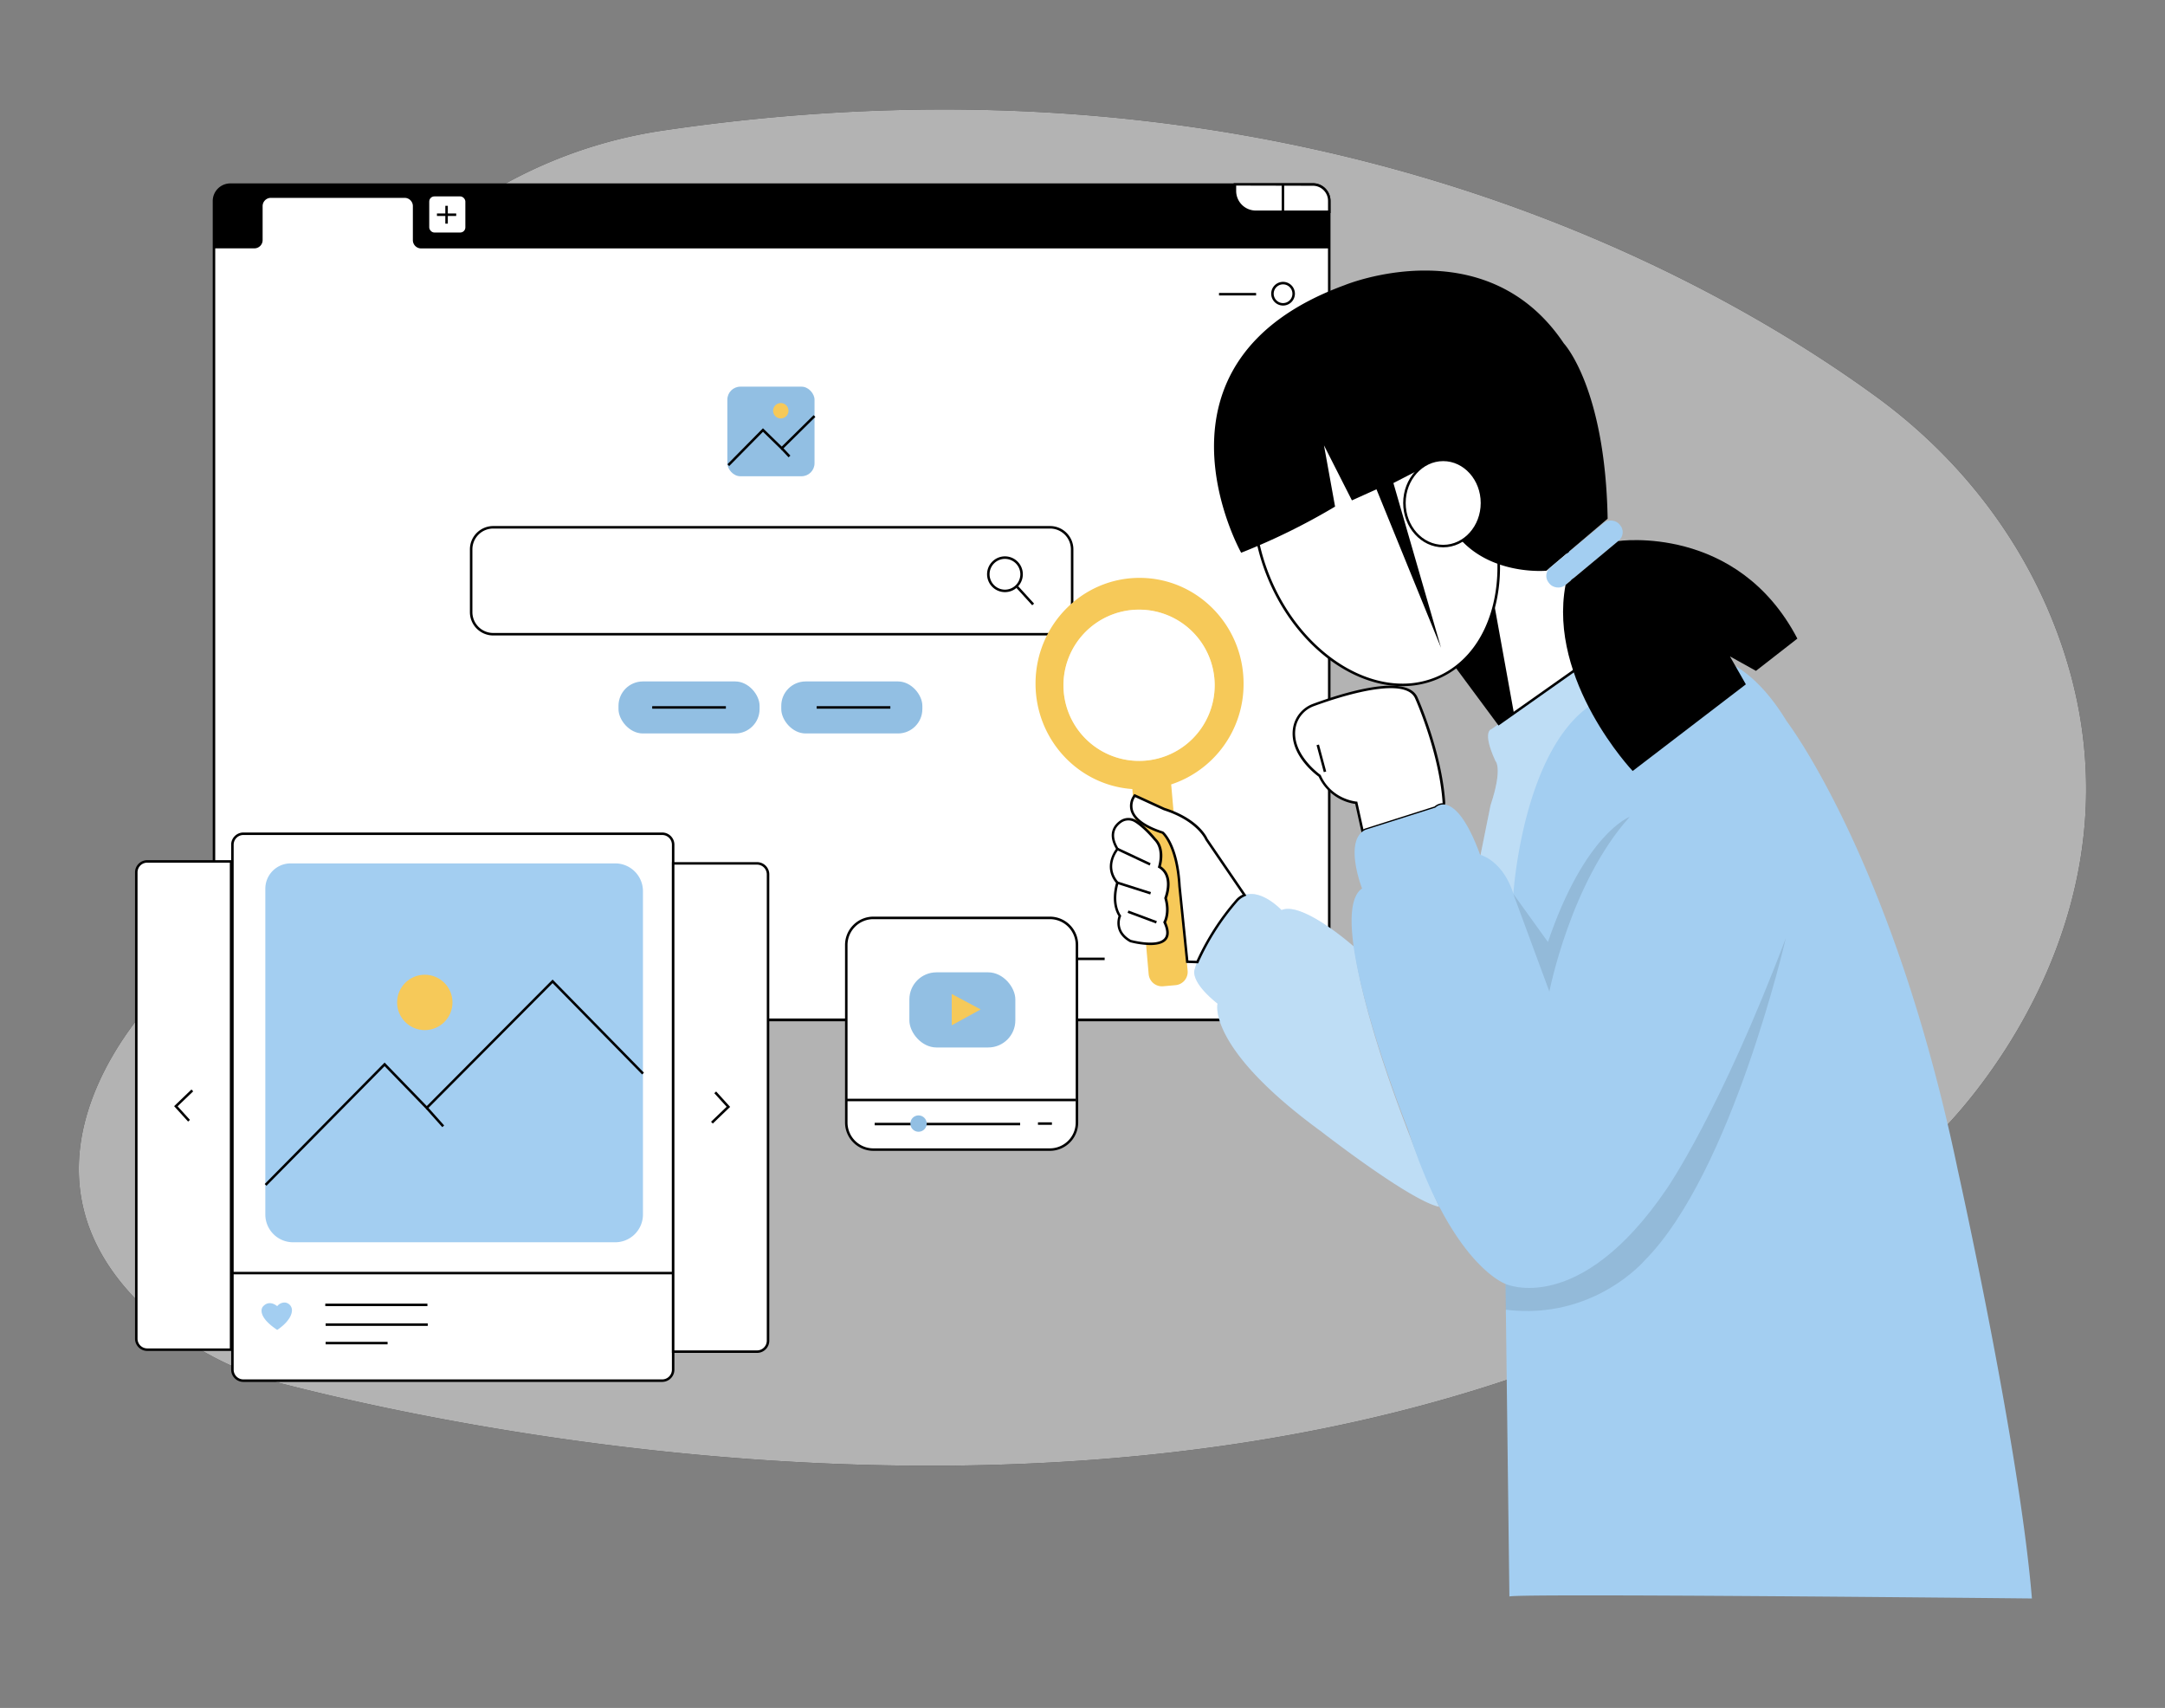 <svg xmlns="http://www.w3.org/2000/svg" width="865.76" height="682.89" viewBox="0 0 865.76 682.89">
	<rect x="0" y="0" width="865.76" height="682.89" fill="#808080" stroke="none"/>
	<path d="M775.13,453.41s96-90.62,43.27-211C803.74,209,780,180.34,750.55,158.81c-66-48.21-233.14-143.61-484.5-106.76a187.41,187.41,0,0,0-75.7,28.42c-36.9,24.2-76,68.67-59.37,144.84,5.88,26.93,4.55,55-5.14,80.81-9.6,25.56-27.79,56.88-61.65,90.74,0,0-72.16,69.7-2,130a128.13,128.13,0,0,0,51.84,26.67C201.59,576,555.49,650.36,775.13,453.41Z"
	      fill="282828" data-primary="true"></path>
	<g opacity="0.7">
		<path d="M775.13,453.41s96-90.62,43.27-211C803.74,209,780,180.34,750.55,158.81c-66-48.21-233.14-143.61-484.5-106.76a187.41,187.41,0,0,0-75.7,28.42c-36.9,24.2-76,68.67-59.37,144.84,5.88,26.93,4.55,55-5.14,80.81-9.6,25.56-27.79,56.88-61.65,90.74,0,0-72.16,69.7-2,130a128.13,128.13,0,0,0,51.84,26.67C201.59,576,555.49,650.36,775.13,453.41Z"
		      fill="#fff"></path>
	</g>
	<rect x="85.57" y="73.72" width="446" height="334.12" rx="6.55" fill="#fff"></rect>
	<path d="M525,408.33H92.12a7.05,7.05,0,0,1-7.05-7v-321a7.05,7.05,0,0,1,7.05-7H525a7.05,7.05,0,0,1,7.05,7v321A7.05,7.05,0,0,1,525,408.33ZM92.12,74.22a6.05,6.05,0,0,0-6.05,6v321a6,6,0,0,0,6.05,6H525a6,6,0,0,0,6.05-6v-321a6.05,6.05,0,0,0-6.05-6Z"
	      fill="282828" data-primary="true"></path>
	<path d="M531.57,80.27V99.33H168.41A3.31,3.31,0,0,1,165.1,96V82.41a3.3,3.3,0,0,0-3.3-3.3H108.32a3.3,3.3,0,0,0-3.3,3.3V96a3.3,3.3,0,0,1-3.3,3.3H85.57V80.27a6.55,6.55,0,0,1,6.55-6.55H525A6.55,6.55,0,0,1,531.57,80.27Z"
	      fill="282828" data-primary="true"></path>
	<rect x="171.65" y="78.53" width="14.44" height="14.44" rx="2.04" fill="#fff"></rect>
	<rect x="174.73" y="85.35" width="7.7" height="1" fill="282828" data-primary="true"></rect>
	<rect x="178.08" y="82.29" width="1" height="7.13" fill="282828" data-primary="true"></rect>
	<path d="M531.57,80.27V84.7H502.16a8.33,8.33,0,0,1-8.33-8.33V73.72H525A6.55,6.55,0,0,1,531.57,80.27Z"
	      fill="#fff"></path>
	<path d="M532.07,85.2H502.16a8.84,8.84,0,0,1-8.83-8.83V73.22H525a7.05,7.05,0,0,1,7.05,7Zm-37.74-11v2.15a7.84,7.84,0,0,0,7.83,7.83h28.91V80.27a6.05,6.05,0,0,0-6.05-6Z"
	      fill="282828" data-primary="true"></path>
	<rect x="512.53" y="73.89" width="1" height="10.61" fill="282828" data-primary="true"></rect>
	<rect x="290.86" y="154.6" width="34.86" height="35.82" rx="5.2" fill="#92BFE3" data-secondary="true"></rect>
	<polygon
			points="291.6 186.34 290.88 185.64 305.1 171.23 312.61 178.55 325.36 165.99 326.06 166.7 312.62 179.95 305.11 172.64 291.6 186.34"
			fill="282828" data-primary="true"></polygon>
	<circle cx="312.23" cy="164.23" r="3.08" fill="#f6c959"></circle>
	<rect x="313.66" y="178.64" width="1" height="4.5" transform="translate(-38.58 264.49) rotate(-43.27)"
	      fill="282828" data-primary="true"></rect>
	<rect x="487.47" y="117.13" width="14.83" height="1" fill="282828" data-primary="true"></rect>
	<circle cx="513.09" cy="117.43" r="4.24" fill="#fff"></circle>
	<path d="M513.09,122.17a4.74,4.74,0,1,1,4.73-4.74A4.74,4.74,0,0,1,513.09,122.17Zm0-8.47a3.74,3.74,0,1,0,3.73,3.73A3.73,3.73,0,0,0,513.09,113.7Z"
	      fill="282828" data-primary="true"></path>
	<rect x="188.41" y="210.83" width="240.33" height="42.75" rx="8.82" fill="#fff"></rect>
	<path d="M419.92,254.08H197.23a9.33,9.33,0,0,1-9.32-9.32V219.65a9.33,9.33,0,0,1,9.32-9.32H419.92a9.33,9.33,0,0,1,9.32,9.32v25.11A9.33,9.33,0,0,1,419.92,254.08ZM197.23,211.33a8.33,8.33,0,0,0-8.32,8.32v25.11a8.33,8.33,0,0,0,8.32,8.32H419.92a8.33,8.33,0,0,0,8.32-8.32V219.65a8.33,8.33,0,0,0-8.32-8.32Z"
	      fill="282828" data-primary="true"></path>
	<path d="M401.87,236.75a7.15,7.15,0,1,1,7.15-7.14A7.14,7.14,0,0,1,401.87,236.75Zm0-13.29a6.15,6.15,0,1,0,6.15,6.15A6.16,6.16,0,0,0,401.87,223.46Z"
	      fill="282828" data-primary="true"></path>
	<rect x="409.47" y="233.45" width="1" height="9.42" transform="translate(-53.47 338.28) rotate(-42.34)"
	      fill="282828" data-primary="true"></rect>
	<rect x="247.33" y="272.46" width="56.42" height="20.8" rx="9.75" fill="#92BFE3" data-secondary="true"></rect>
	<rect x="312.42" y="272.46" width="56.42" height="20.8" rx="9.75" fill="#92BFE3" data-secondary="true"></rect>
	<rect x="260.81" y="282.35" width="29.46" height="1" fill="282828" data-primary="true"></rect>
	<rect x="326.58" y="282.35" width="29.46" height="1" fill="282828" data-primary="true"></rect>
	<rect x="389.84" y="382.88" width="21.57" height="1" fill="282828" data-primary="true"></rect>
	<rect x="420.17" y="382.88" width="21.57" height="1" fill="282828" data-primary="true"></rect>
	<path d="M634,264.94l-37.55,26.58s-4,.58,1.54,12.71c0,0,3.08,2.7-1.93,17.72l-5.2,25.8,21.19,47.57,71.25,11.94Z"
	      fill="#A3CEF1" data-secondary="true"></path>
	<g opacity="0.3">
		<path d="M634,264.94l-37.55,26.58s-4,.58,1.54,12.71c0,0,3.08,2.7-1.93,17.72l-5.2,25.8,21.19,47.57,71.25,11.94Z"
		      fill="#fff"></path>
	</g>
	<polygon points="580.1 263.4 599.36 289.4 634.02 264.94 626.9 220.07 599.74 221.81 580.1 263.4"
	         fill="#fff"></polygon>
	<path d="M599.25,290.09l-19.73-26.63,19.9-42.13,27.9-1.78,7.24,45.62-.25.18Zm-18.57-26.74,18.79,25.36,34-24-7-44.12-26.4,1.69Z"
	      fill="282828" data-primary="true"></path>
	<polygon points="597.43 241.07 605.37 284.99 599.36 289.4 580.1 263.4 597.43 241.07" fill="282828"
	         data-primary="true"></polygon>
	<ellipse cx="550.3" cy="213.91" rx="46.14" ry="62.14" transform="translate(-39.75 234.57) rotate(-23.25)"
	         fill="#fff"></ellipse>
	<path d="M560.82,274.34c-20.47,0-42.36-16.38-53.38-42-13.63-31.74-5.5-65.82,18.13-76,11.48-4.93,24.83-3.55,37.61,3.87s23.38,19.93,30,35.28h0c6.6,15.35,8.36,31.69,5,46s-11.61,25-23.09,29.94A35.77,35.77,0,0,1,560.82,274.34Zm-21-119.89A34.92,34.92,0,0,0,526,157.27c-23.13,9.94-31,43.42-17.61,74.65,10.85,25.26,32.38,41.42,52.44,41.42a34.79,34.79,0,0,0,13.83-2.8c11.17-4.8,19.17-15.19,22.5-29.25s1.61-30.25-4.9-45.4h0c-6.5-15.15-17-27.51-29.55-34.8A45.56,45.56,0,0,0,539.86,154.45Z"
	      fill="282828" data-primary="true"></path>
	<path d="M486.9,401.29s-4.63,17.52,41.59,51.22c0,0,35.36,27.53,47,30,0,0-28.56-63.4-33.95-103.92,0,0-20.61-18.36-29.08-14.7,0,0-7.8-8.43-14.84-6a7,7,0,0,0-3.12,2.2c-3.09,3.77-14.07,17.6-16.71,27.33C477.84,387.42,475.15,391.85,486.9,401.29Z"
	      fill="#A3CEF1" data-secondary="true"></path>
	<g opacity="0.3">
		<path d="M486.9,401.29s-4.63,17.52,41.59,51.22c0,0,35.36,27.53,47,30,0,0-28.56-63.4-33.95-103.92,0,0-20.61-18.36-29.08-14.7,0,0-7.8-8.43-14.84-6a7,7,0,0,0-3.12,2.2c-3.09,3.77-14.07,17.6-16.71,27.33C477.84,387.42,475.15,391.85,486.9,401.29Z"
		      fill="#fff"></path>
	</g>
	<path d="M497.29,273.32c0-23.34-18.62-42.27-41.59-42.27S414.1,250,414.1,273.32c0,22.36,17.08,40.66,38.71,42.17l6.53,74a5.34,5.34,0,0,0,5.79,4.85l4.94-.44a5.33,5.33,0,0,0,4.85-5.78l-6.58-74.48A42.22,42.22,0,0,0,497.29,273.32Zm-41.78,30.91A30.24,30.24,0,1,1,485.74,274,30.24,30.24,0,0,1,455.51,304.23Z"
	      fill="#f6c959"></path>
	<g opacity="0.47">
		<circle cx="455.51" cy="274" r="30.23" fill="#fff"></circle>
	</g>
	<path d="M577.4,321l-.06.7a4.53,4.53,0,0,0-3.4,1.23L546,331.77a5.62,5.62,0,0,0-1,.56l-.2,0L542.36,321a18.53,18.53,0,0,1-14.64-10.78s-12.08-8.45-10.1-19.36a11.89,11.89,0,0,1,7.63-9c10.36-3.81,37.15-12.57,41.18-2.66C566.43,279.2,576.06,300.57,577.4,321Z"
	      fill="#fff"></path>
	<path d="M544.47,332.88l-2.53-11.44a19.18,19.18,0,0,1-14.62-10.91c-1.32-.95-12.13-9.13-10.19-19.78a12.42,12.42,0,0,1,8-9.36c11.19-4.12,37.66-12.6,41.81-2.38.09.19,9.68,21.67,11,41.94v0l-.11,1.21-.48,0a4.13,4.13,0,0,0-3,1.07l-.09.09-.12.05-27.92,8.85a6.77,6.77,0,0,0-.83.5l-.11.07Zm11.67-57.73c-10.15,0-24.94,5.05-30.72,7.18a11.43,11.43,0,0,0-7.31,8.6c-1.9,10.47,9.78,18.78,9.9,18.86l.11.08.06.13c4.25,9.61,14.12,10.48,14.21,10.49l.37,0,2.45,11.12a6.63,6.63,0,0,1,.59-.31l27.87-8.85a5.15,5.15,0,0,1,3.22-1.3V321c-1.33-20.08-10.83-41.37-10.93-41.58C564.71,276.29,560.94,275.15,556.14,275.15Z"
	      fill="282828" data-primary="true"></path>
	<rect x="527.89" y="297.68" width="1" height="11.16" transform="translate(-60.47 147.04) rotate(-15)" fill="282828"
	      data-primary="true"></rect>
	<rect x="92.94" y="333.36" width="176.25" height="218.67" rx="4.38" fill="#fff"></rect>
	<path d="M264.81,552.53H97.32a4.9,4.9,0,0,1-4.88-4.89V337.74a4.89,4.89,0,0,1,4.88-4.88H264.81a4.89,4.89,0,0,1,4.88,4.88v209.9A4.9,4.9,0,0,1,264.81,552.53ZM97.32,333.86a3.88,3.88,0,0,0-3.88,3.88v209.9a3.89,3.89,0,0,0,3.88,3.89H264.81a3.89,3.89,0,0,0,3.88-3.89V337.74a3.88,3.88,0,0,0-3.88-3.88Z"
	      fill="282828" data-primary="true"></path>
	<path d="M307.13,349.59V536.05a4.39,4.39,0,0,1-4.39,4.38H269.19V345.21h33.55A4.39,4.39,0,0,1,307.13,349.59Z"
	      fill="#fff"></path>
	<path d="M302.74,540.93H268.69V344.71h34.05a4.89,4.89,0,0,1,4.89,4.88V536.05A4.89,4.89,0,0,1,302.74,540.93Zm-33.05-1h33.05a3.89,3.89,0,0,0,3.89-3.88V349.59a3.89,3.89,0,0,0-3.89-3.88H269.69Z"
	      fill="282828" data-primary="true"></path>
	<path d="M116.24,345.21H246a11.11,11.11,0,0,1,11.11,11.11V485.59A11.11,11.11,0,0,1,246,496.7H117.21a11.11,11.11,0,0,1-11.11-11.11V355.35A10.13,10.13,0,0,1,116.24,345.21Z"
	      fill="#A3CEF1" data-secondary="true"></path>
	<polygon
			points="106.56 474.11 105.85 473.41 153.8 424.85 170.66 442.24 220.98 391.66 257.5 428.9 256.79 429.6 220.97 393.08 170.65 443.67 153.79 426.28 106.56 474.11"
			fill="282828" data-primary="true"></polygon>
	<rect x="173.45" y="441.7" width="1" height="9.89" transform="translate(-253.28 229.32) rotate(-41.76)"
	      fill="282828" data-primary="true"></rect>
	<rect x="92.91" y="508.52" width="176.45" height="1" fill="282828" data-primary="true"></rect>
	<path d="M54.47,348.8V535.26a4.38,4.38,0,0,0,4.38,4.38H92.41V344.42H58.85A4.38,4.38,0,0,0,54.47,348.8Z"
	      fill="#fff"></path>
	<path d="M92.91,540.14H58.85A4.89,4.89,0,0,1,54,535.26V348.8a4.89,4.89,0,0,1,4.88-4.88H92.91ZM58.85,344.92A3.88,3.88,0,0,0,55,348.8V535.26a3.88,3.88,0,0,0,3.88,3.88H91.91V344.92Z"
	      fill="282828" data-primary="true"></path>
	<polygon points="75.22 448.44 69.63 442.28 76.56 435.62 77.25 436.35 71.02 442.33 75.96 447.77 75.22 448.44"
	         fill="282828" data-primary="true"></polygon>
	<polygon points="286.38 436.41 291.97 442.57 285.04 449.23 284.34 448.51 290.58 442.52 285.64 437.09 286.38 436.41"
	         fill="282828" data-primary="true"></polygon>
	<circle cx="169.87" cy="400.8" r="11.07" fill="#f6c959"></circle>
	<rect x="130.08" y="521.23" width="40.84" height="1" fill="282828" data-primary="true"></rect>
	<rect x="130.22" y="529.13" width="40.84" height="1" fill="282828" data-primary="true"></rect>
	<rect x="130.22" y="536.51" width="24.77" height="1" fill="282828" data-primary="true"></rect>
	<path d="M110.85,522.25s-3.16-2.89-5.8.27c0,0-2.89,3.42,5.8,9.22,0,0,5.5-3.41,5.88-7.51a3.11,3.11,0,0,0-2.76-3.44A3.78,3.78,0,0,0,110.85,522.25Z"
	      fill="#A3CEF1" data-secondary="true"></path>
	<rect x="338.42" y="367.01" width="92.24" height="92.63" rx="10.82" fill="#fff"></rect>
	<path d="M419.85,460.14H349.24a11.34,11.34,0,0,1-11.32-11.32v-71a11.34,11.34,0,0,1,11.32-11.32h70.61a11.33,11.33,0,0,1,11.31,11.32v71A11.33,11.33,0,0,1,419.85,460.14Zm-70.61-92.63a10.33,10.33,0,0,0-10.32,10.32v71a10.33,10.33,0,0,0,10.32,10.32h70.61a10.33,10.33,0,0,0,10.31-10.32v-71a10.33,10.33,0,0,0-10.31-10.32Z"
	      fill="282828" data-primary="true"></path>
	<rect x="338.42" y="439.31" width="91.85" height="1" fill="282828" data-primary="true"></rect>
	<rect x="349.78" y="448.93" width="58.16" height="1" fill="282828" data-primary="true"></rect>
	<circle cx="367.31" cy="449.24" r="3.27" fill="#92BFE3" data-secondary="true"></circle>
	<rect x="415.07" y="448.74" width="5.58" height="1" fill="282828" data-primary="true"></rect>
	<rect x="363.65" y="388.77" width="42.37" height="30.04" rx="10.83" fill="#92BFE3" data-secondary="true"></rect>
	<polygon points="380.59 397.44 380.59 409.95 392.15 403.6 380.59 397.44" fill="#f6c959"></polygon>
	<path d="M533.88,202.55A257.29,257.29,0,0,1,496.33,221S453.58,144.78,537.73,114c0,0,56.43-23.3,87.63,23.3,0,0,16.56,17.52,17.52,70.1l-24.46,20.79s-20.8,2-34-12.08l-17-28.22-10.21,5.25L576.25,259l-25.81-63.36-9.82,4.43-11.17-22Z"
	      fill="282828" data-primary="true"></path>
	<rect x="615.3" y="216.93" width="36.67" height="9.24" rx="4.33" transform="translate(4.79 456.35) rotate(-39.75)"
	      fill="#A3CEF1" data-secondary="true"></rect>
	<ellipse cx="577.12" cy="201.11" rx="15.5" ry="17.24" fill="#fff"></ellipse>
	<path d="M577.12,218.84c-8.83,0-16-8-16-17.73s7.18-17.74,16-17.74,16,8,16,17.74S585.94,218.84,577.12,218.84Zm0-34.47c-8.28,0-15,7.51-15,16.74s6.73,16.73,15,16.73,15-7.51,15-16.73S585.39,184.37,577.12,184.37Z"
	      fill="282828" data-primary="true"></path>
	<path d="M812.54,639.12s-208.95-2.16-208.95-.77l-1.54-125s-21.76-7.52-39.09-62c0,0-34.08-85.31-18.29-96.1,0,0-6.94-17.79.39-22.93a5.62,5.62,0,0,1,1-.56l27.92-8.86a4.53,4.53,0,0,1,3.4-1.23c3.24.17,8.49,3.67,14.51,20.1,0,0,9,2.12,13.29,15.6,0,0,4-62.39,35-77.8,0,0,40.64-46.6,74.34,8.86,0,0,42.56,55.46,68.36,179.29C782.88,467.73,807.53,578.26,812.54,639.12Z"
	      fill="#A3CEF1" data-secondary="true"></path>
	<g opacity="0.1">
		<path d="M605.14,357.38l14.44,39.09s8.47-43.71,32.16-69.9c0,0-17.91,6.55-32.74,50.07Z"></path>
	</g>
	<g opacity="0.1">
		<path d="M602.05,513.37s29.47,13.48,64.52-38.13c0,0,21.37-30.82,47.56-100.14,0,0-21.57,93.78-56.42,128.83,0,0-20.41,24.07-55.56,19.74Z"></path>
	</g>
	<path d="M652.89,308.27s-34-35.95-26.85-74.4l21.09-17.54s47.55-7,71.62,39l-16.56,12.9-10.4-5.78,6.36,11.17Z"
	      fill="282828" data-primary="true"></path>
	<path d="M497.67,357.89l-15.2-22.27s-3.09-7.7-17-12.13l-11.75-5.39s-7.32,8.85,11.17,14.82c0,0,5.78,4.63,6.74,21.38l3.08,30.23,4.07.13a98.49,98.49,0,0,1,15.72-24.57A8.47,8.47,0,0,1,497.67,357.89Z"
	      fill="#fff"></path>
	<path d="M479.16,385.17l-4.85-.15-3.13-30.67c-.88-15.36-5.88-20.42-6.49-21-7.25-2.36-11.48-5.45-12.57-9.2a7.3,7.3,0,0,1,1.27-6.39l.24-.3,12.1,5.55c13.42,4.29,16.85,11.59,17.18,12.35l15.51,22.71-.53.25a8,8,0,0,0-2.93,2.05,99,99,0,0,0-15.67,24.46Zm-3.94-1.12,3.28.1a101,101,0,0,1,15.68-24.38,7.92,7.92,0,0,1,2.76-2.07L482,335.81c0-.08-3.19-7.55-16.63-11.85l-11.43-5.24a6.35,6.35,0,0,0-.86,5.18c1,3.38,5.15,6.33,12,8.55l.15.08c.25.2,6,5,6.93,21.74Z"
	      fill="282828" data-primary="true"></path>
	<path d="M463.59,346.6s2.31-6.94-1.73-11c0,0-4.06-5-7.95-7.34a5.27,5.27,0,0,0-5.66.16c-2.42,1.64-5.11,5-1.41,11,0,0-5.78,6.74,0,13.48,0,0-2.7,7.7,1,13.29,0,0-2.69,6.16,4.24,10,0,0,19.64,5.39,13.67-7.51,0,0,2.12-3.66.39-9.63C466.1,359.11,469.76,350.26,463.59,346.6Z"
	      fill="#fff"></path>
	<path d="M459.94,377.87a34.8,34.8,0,0,1-8-1.13l-.11-.05c-6.43-3.57-5-9.13-4.55-10.39-3.22-5.17-1.42-11.8-1-13.24-5-6.11-1.07-12.24,0-13.63-3.74-6.36-.54-9.87,1.73-11.4a5.81,5.81,0,0,1,6.2-.18c3.92,2.34,7.91,7.25,8.08,7.45,3.68,3.68,2.37,9.52,1.93,11.07,5.54,3.65,2.91,11.52,2.44,12.77,1.47,5.23.09,8.7-.35,9.62,1.39,3.11,1.43,5.49.1,7.06S462.51,377.87,459.94,377.87Zm-7.71-2.08c.84.22,10.58,2.69,13.38-.62,1.08-1.28,1-3.37-.35-6.22l-.11-.23.13-.23s2-3.57.34-9.24l-.05-.17.06-.16c0-.08,3.42-8.5-2.29-11.89l-.35-.21.13-.38c0-.07,2.16-6.69-1.61-10.47-.08-.09-4.09-5-7.85-7.26a4.82,4.82,0,0,0-5.13.14c-2.45,1.66-4.66,4.81-1.26,10.36l.19.31-.24.28c-.22.26-5.42,6.5,0,12.83l.19.21-.1.28c0,.07-2.57,7.54.91,12.84l.15.23-.11.25C448.16,366.67,445.86,372.21,452.23,375.79Z"
	      fill="282828" data-primary="true"></path>
	<rect x="452.89" y="335.32" width="1" height="14.47" transform="translate(-49.62 606.91) rotate(-64.8)"
	      fill="282828" data-primary="true"></rect>
	<rect x="452.98" y="348.1" width="1" height="13.95" transform="translate(-22.56 679.27) rotate(-72.32)"
	      fill="282828" data-primary="true"></rect>
	<rect x="456.26" y="360.56" width="1" height="12.13" transform="translate(-46.34 666.52) rotate(-69.55)"
	      fill="282828" data-primary="true"></rect>
	
</svg>